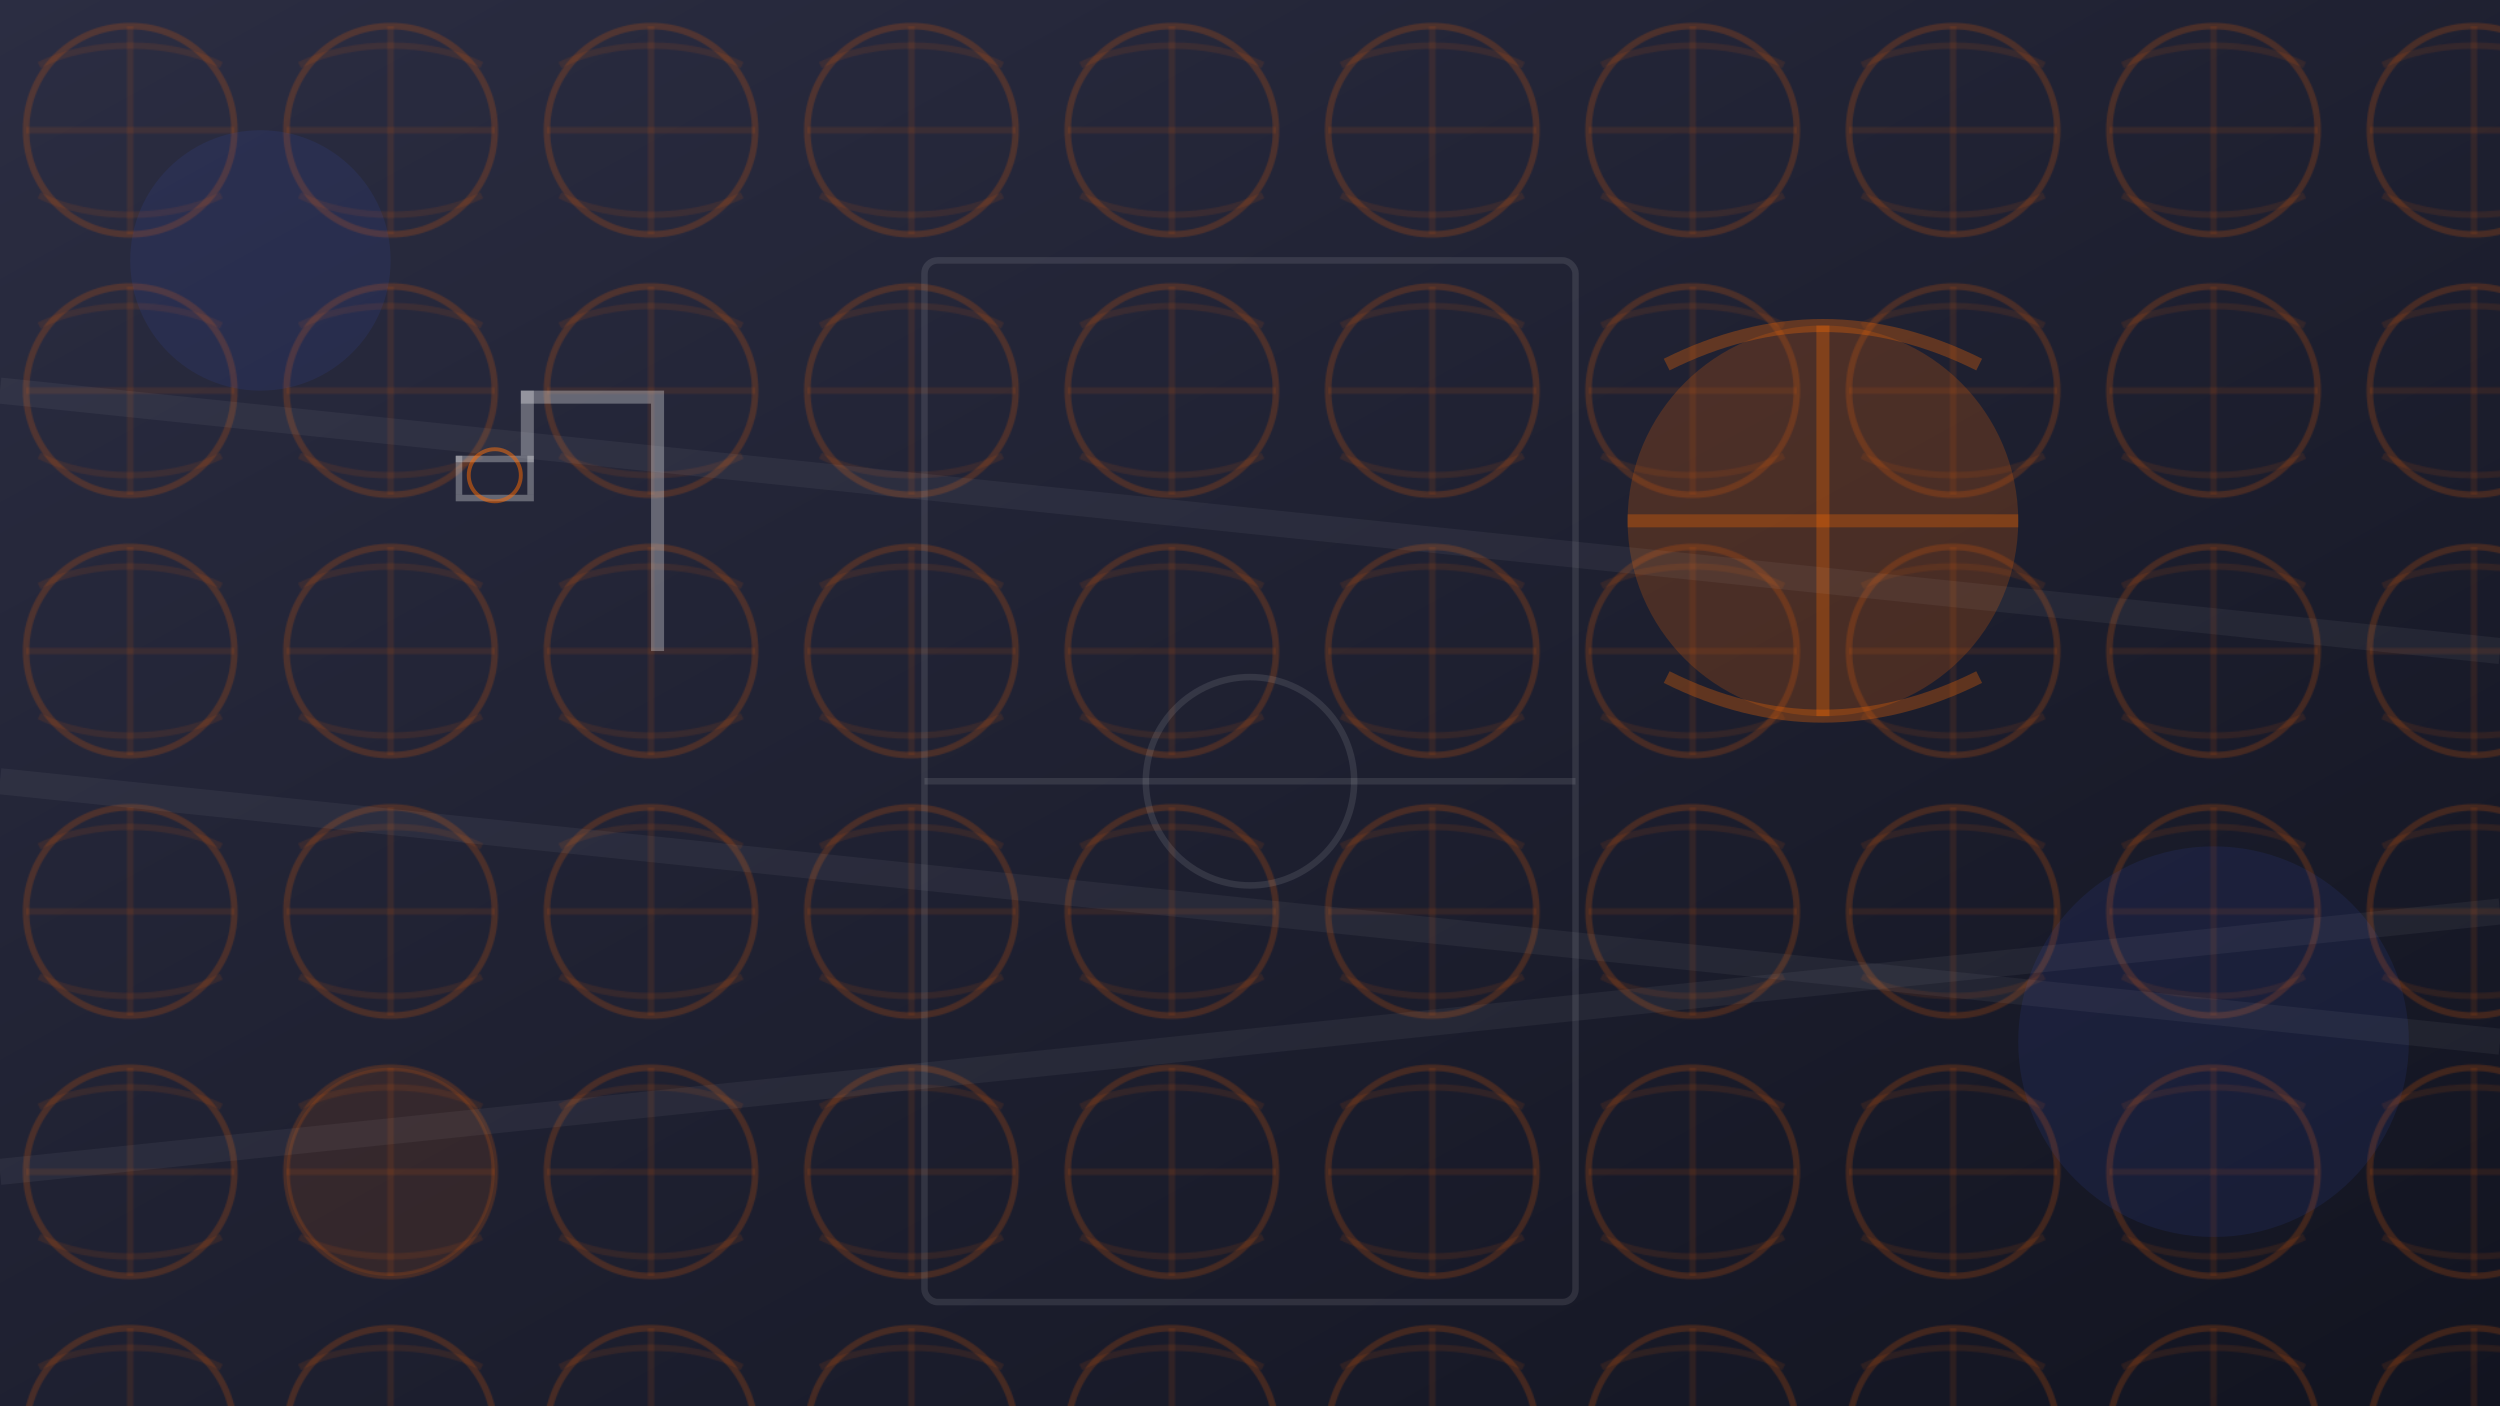 <svg xmlns="http://www.w3.org/2000/svg" width="1920" height="1080" viewBox="0 0 1920 1080">
  <defs>
    <linearGradient id="grad1" x1="0%" y1="0%" x2="100%" y2="100%">
      <stop offset="0%" style="stop-color:#2b2d42;stop-opacity:1" />
      <stop offset="100%" style="stop-color:#121420;stop-opacity:1" />
    </linearGradient>
    <pattern id="basketballPattern" patternUnits="userSpaceOnUse" width="200" height="200">
      <circle cx="100" cy="100" r="80" fill="none" stroke="rgba(255, 107, 0, 0.1)" stroke-width="5"/>
      <path d="M 20,100 C 20,55 55,20 100,20 C 145,20 180,55 180,100 C 180,145 145,180 100,180 C 55,180 20,145 20,100 Z" fill="none" stroke="rgba(255, 107, 0, 0.1)" stroke-width="5"/>
      <path d="M 100,20 L 100,180" stroke="rgba(255, 107, 0, 0.1)" stroke-width="5"/>
      <path d="M 20,100 L 180,100" stroke="rgba(255, 107, 0, 0.1)" stroke-width="5"/>
      <path d="M 30,50 C 50,40 75,35 100,35 C 125,35 150,40 170,50" fill="none" stroke="rgba(255, 107, 0, 0.1)" stroke-width="5"/>
      <path d="M 30,150 C 50,160 75,165 100,165 C 125,165 150,160 170,150" fill="none" stroke="rgba(255, 107, 0, 0.1)" stroke-width="5"/>
    </pattern>
  </defs>
  
  <!-- Background -->
  <rect width="1920" height="1080" fill="url(#grad1)"/>
  
  <!-- Basketball Pattern -->
  <rect width="1920" height="1080" fill="url(#basketballPattern)"/>
  
  <!-- Basketball Court Lines -->
  <rect x="710" y="200" width="500" height="800" rx="10" ry="10" fill="none" stroke="rgba(255, 255, 255, 0.1)" stroke-width="5"/>
  <circle cx="960" cy="600" r="80" fill="none" stroke="rgba(255, 255, 255, 0.1)" stroke-width="5"/>
  <path d="M 710,600 L 1210,600" stroke="rgba(255, 255, 255, 0.1)" stroke-width="5"/>
  
  <!-- Basketball Silhouette -->
  <circle cx="1400" cy="400" r="150" fill="rgba(255, 107, 0, 0.2)"/>
  <path d="M 1250,400 L 1550,400" stroke="rgba(255, 107, 0, 0.3)" stroke-width="10"/>
  <path d="M 1400,250 L 1400,550" stroke="rgba(255, 107, 0, 0.3)" stroke-width="10"/>
  <path d="M 1280,280 C 1320,260 1360,250 1400,250 C 1440,250 1480,260 1520,280" fill="none" stroke="rgba(255, 107, 0, 0.3)" stroke-width="10"/>
  <path d="M 1280,520 C 1320,540 1360,550 1400,550 C 1440,550 1480,540 1520,520" fill="none" stroke="rgba(255, 107, 0, 0.3)" stroke-width="10"/>
  
  <!-- Basketball Hoop -->
  <rect x="500" y="300" width="10" height="200" fill="rgba(255, 255, 255, 0.3)"/>
  <rect x="400" y="300" width="100" height="10" fill="rgba(255, 255, 255, 0.3)"/>
  <rect x="400" y="300" width="10" height="50" fill="rgba(255, 255, 255, 0.3)"/>
  <rect x="350" y="350" width="60" height="5" fill="rgba(255, 255, 255, 0.3)"/>
  <rect x="350" y="350" width="5" height="30" fill="rgba(255, 255, 255, 0.3)"/>
  <rect x="405" y="350" width="5" height="30" fill="rgba(255, 255, 255, 0.3)"/>
  <rect x="350" y="380" width="60" height="5" fill="rgba(255, 255, 255, 0.3)"/>
  <circle cx="380" cy="365" r="20" fill="none" stroke="rgba(255, 107, 0, 0.5)" stroke-width="3"/>
  
  <!-- Abstract Shapes -->
  <circle cx="200" cy="200" r="100" fill="rgba(67, 97, 238, 0.1)"/>
  <circle cx="1700" cy="800" r="150" fill="rgba(67, 97, 238, 0.1)"/>
  <circle cx="300" cy="900" r="80" fill="rgba(255, 107, 0, 0.1)"/>
  
  <!-- Dynamic Lines -->
  <path d="M 0,300 L 1920,500" stroke="rgba(255, 255, 255, 0.05)" stroke-width="20"/>
  <path d="M 0,600 L 1920,800" stroke="rgba(255, 255, 255, 0.05)" stroke-width="20"/>
  <path d="M 0,900 L 1920,700" stroke="rgba(255, 255, 255, 0.05)" stroke-width="20"/>
</svg>